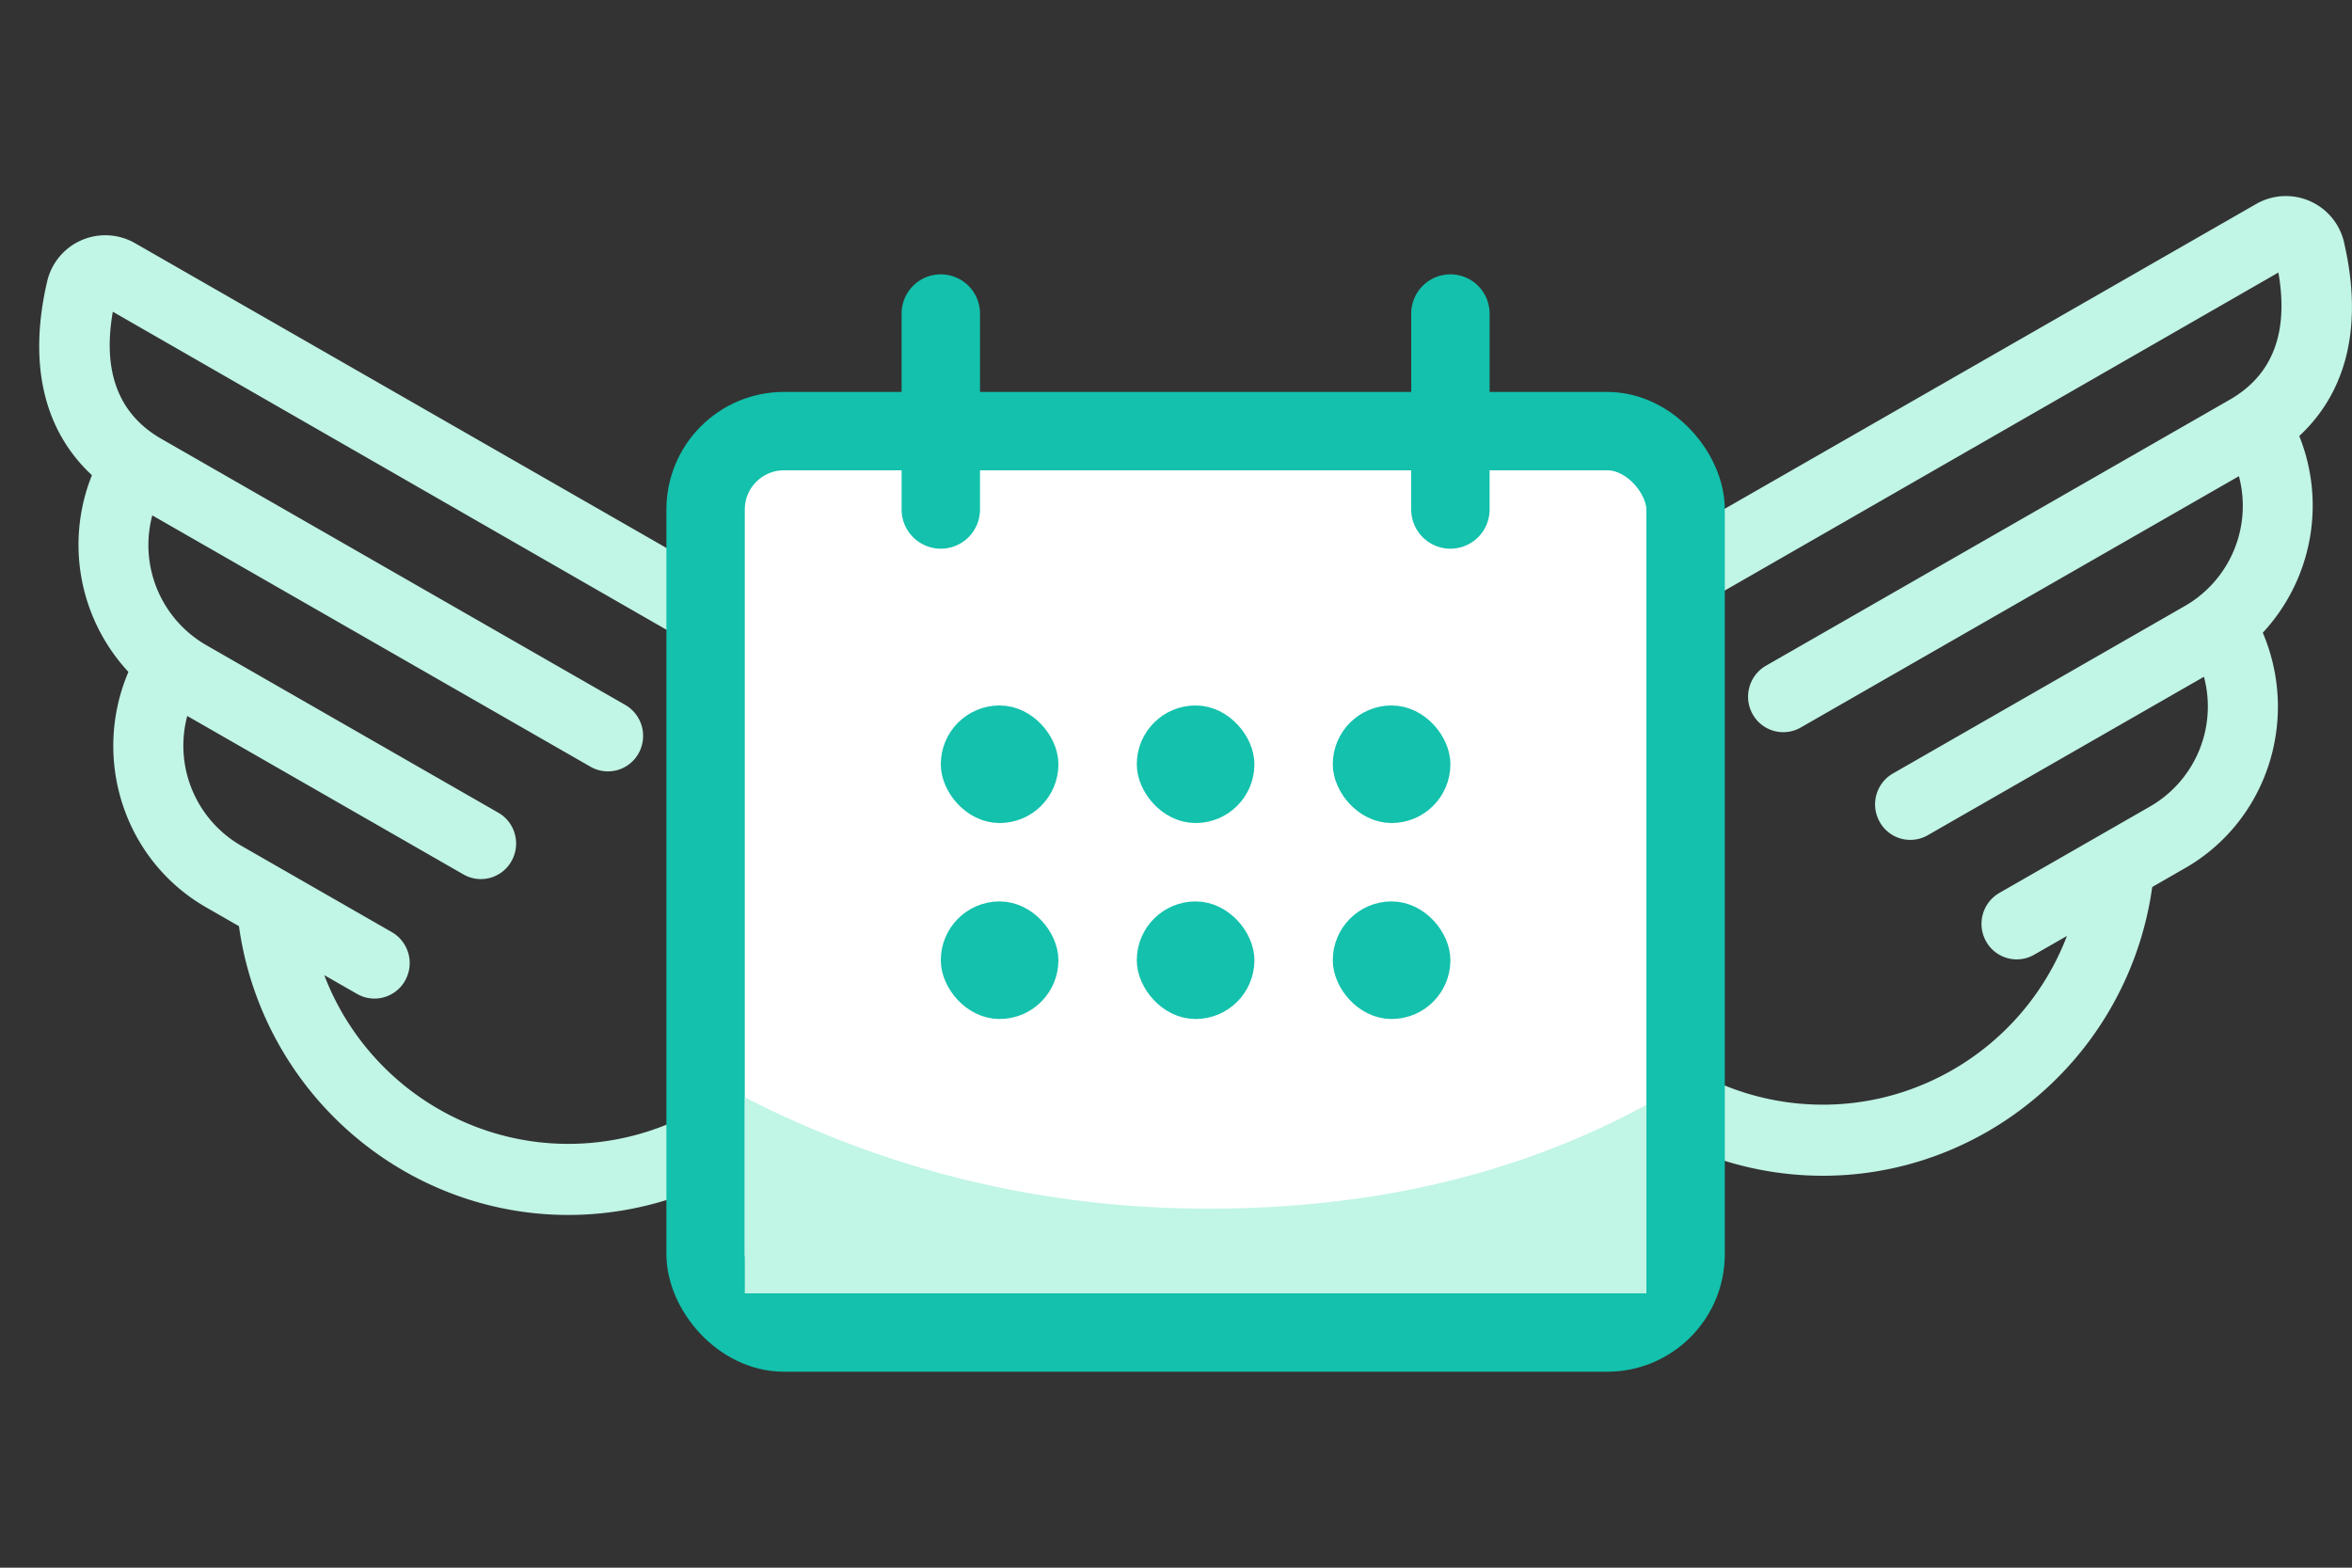 <svg xmlns="http://www.w3.org/2000/svg" width="60" height="40" viewBox="0 0 60 40">
    <rect x="0" y="0" width="60" height="40" fill="#333333" stroke="none"/>
    <g fill="none" fill-rule="evenodd">
        <path fill="#C1F5E6" fill-rule="nonzero" d="M1.2 7.194a1.523 1.523 0 0 1 2.24-.992L18.7 14.956l-.135.239.135-.24c4.08 2.343 5.509 7.58 3.19 11.7-2.316 4.122-7.502 5.564-11.581 3.224a8.567 8.567 0 0 1-4.213-6.247l-.837-.481c-2.094-1.2-2.926-3.794-1.983-6.007a4.769 4.769 0 0 1-.931-5.019C1.081 10.949.73 9.228 1.2 7.194zm9.995 21.108c3.217 1.846 7.306.708 9.134-2.542l.237.136-.237-.136c1.827-3.25.7-7.381-2.517-9.226L2.878 7.954c-.264 1.51.13 2.606 1.238 3.243l11.836 6.79a.913.913 0 0 1 .337 1.237.894.894 0 0 1-1.224.34L3.885 13.15a2.946 2.946 0 0 0 1.368 3.306l7.457 4.279c.433.246.584.8.339 1.235a.893.893 0 0 1-1.225.342l-7.047-4.044a2.944 2.944 0 0 0 1.368 3.306l3.852 2.21a.912.912 0 0 1 .337 1.237.894.894 0 0 1-1.224.34l-.838-.48a6.705 6.705 0 0 0 2.923 3.421zM59.8 6.194a1.523 1.523 0 0 0-2.24-.992L42.3 13.956l.135.239-.135-.24c-4.08 2.343-5.509 7.58-3.19 11.7 2.316 4.122 7.502 5.564 11.581 3.224a8.567 8.567 0 0 0 4.213-6.247l.837-.481c2.094-1.2 2.926-3.794 1.983-6.007a4.769 4.769 0 0 0 .931-5.019c1.263-1.176 1.614-2.897 1.144-4.931zm-9.995 21.108c-3.217 1.846-7.306.708-9.134-2.542l-.237.136.237-.136c-1.827-3.25-.7-7.381 2.517-9.226l14.934-8.58c.264 1.51-.13 2.606-1.238 3.243l-11.836 6.79a.913.913 0 0 0-.337 1.237.894.894 0 0 0 1.224.34l11.18-6.414a2.946 2.946 0 0 1-1.368 3.306l-7.457 4.279a.909.909 0 0 0-.339 1.235.893.893 0 0 0 1.225.342l7.047-4.044a2.944 2.944 0 0 1-1.368 3.306l-3.852 2.21a.912.912 0 0 0-.337 1.237.894.894 0 0 0 1.224.34l.838-.48a6.705 6.705 0 0 1-2.923 3.421z"/>
        <g transform="translate(17 8)">
            <rect width="25" height="23" x="1" y="3" fill="#FFF" stroke="#13C1AC" stroke-width="2" rx="2"/>
            <path stroke="#13C1AC" stroke-linecap="round" stroke-width="2" d="M7 0v5M20 0v5"/>
            <rect width="2" height="2" x="17.5" y="10.5" fill="#13C1AC" stroke="#13C1AC" rx="1"/>
            <rect width="2" height="2" x="17.5" y="15.5" fill="#13C1AC" stroke="#13C1AC" rx="1"/>
            <rect width="2" height="2" x="12.5" y="10.5" fill="#13C1AC" stroke="#13C1AC" rx="1"/>
            <rect width="2" height="2" x="12.5" y="15.5" fill="#13C1AC" stroke="#13C1AC" rx="1"/>
            <rect width="2" height="2" x="7.5" y="10.5" fill="#13C1AC" stroke="#13C1AC" rx="1"/>
            <rect width="2" height="2" x="7.5" y="15.5" fill="#13C1AC" stroke="#13C1AC" rx="1"/>
            <path fill="#C1F5E6" d="M2 20v5h23v-4.811c-3.24 1.767-6.957 2.65-11.155 2.65C9.647 22.84 5.699 21.894 2 20z"/>
        </g>
    </g>
</svg>
